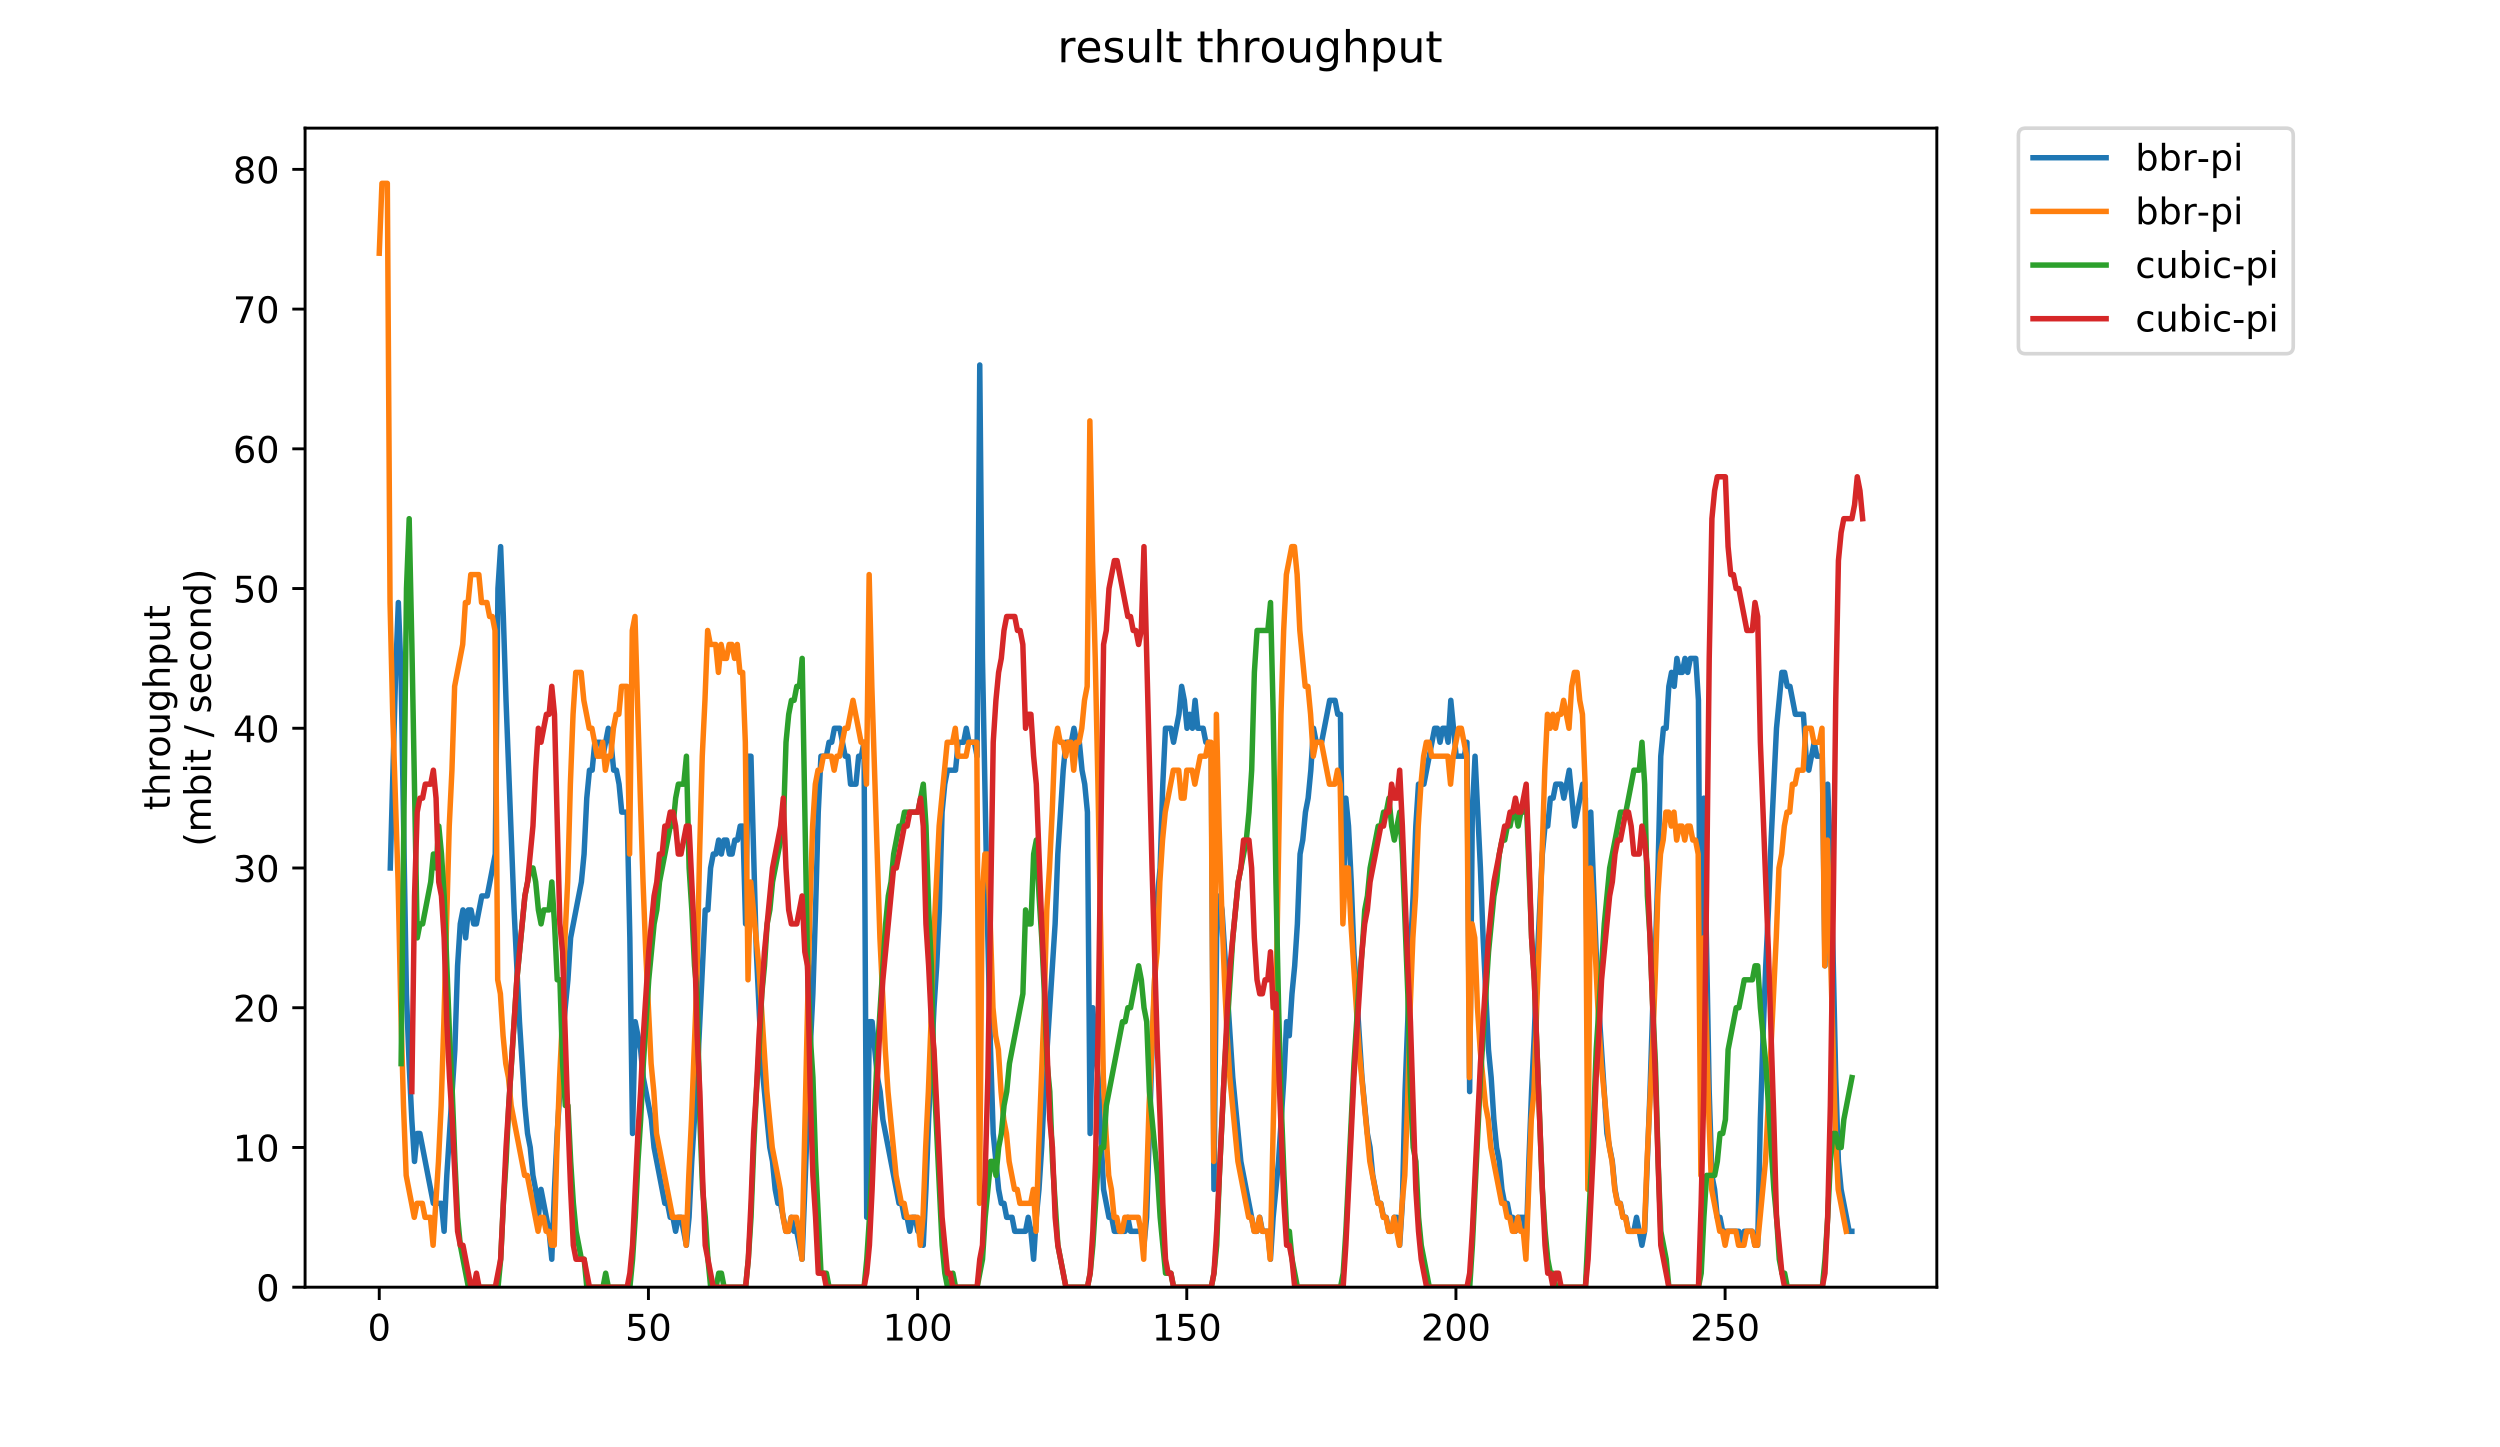 <?xml version="1.0" encoding="utf-8" standalone="no"?>
<!DOCTYPE svg PUBLIC "-//W3C//DTD SVG 1.1//EN"
  "http://www.w3.org/Graphics/SVG/1.1/DTD/svg11.dtd">
<!-- Created with matplotlib (https://matplotlib.org/) -->
<svg height="396pt" version="1.1" viewBox="0 0 684 396" width="684pt" xmlns="http://www.w3.org/2000/svg" xmlns:xlink="http://www.w3.org/1999/xlink">
 <defs>
  <style type="text/css">
*{stroke-linecap:butt;stroke-linejoin:round;}
  </style>
 </defs>
 <g id="figure_1">
  <g id="patch_1">
   <path d="M 0 396 
L 684 396 
L 684 0 
L 0 0 
z
" style="fill:#ffffff;"/>
  </g>
  <g id="axes_1">
   <g id="patch_2">
    <path d="M 83.472 352.174 
L 529.913 352.174 
L 529.913 35.062 
L 83.472 35.062 
z
" style="fill:#ffffff;"/>
   </g>
   <g id="matplotlib.axis_1">
    <g id="xtick_1">
     <g id="line2d_1">
      <defs>
       <path d="M 0 0 
L 0 3.5 
" id="maf9b4256c9" style="stroke:#000000;stroke-width:0.8;"/>
      </defs>
      <g>
       <use style="stroke:#000000;stroke-width:0.8;" x="103.765" xlink:href="#maf9b4256c9" y="352.174"/>
      </g>
     </g>
     <g id="text_1">
      <!-- 0 -->
      <defs>
       <path d="M 31.781 66.406 
Q 24.172 66.406 20.328 58.906 
Q 16.5 51.422 16.5 36.375 
Q 16.5 21.391 20.328 13.891 
Q 24.172 6.391 31.781 6.391 
Q 39.453 6.391 43.281 13.891 
Q 47.125 21.391 47.125 36.375 
Q 47.125 51.422 43.281 58.906 
Q 39.453 66.406 31.781 66.406 
z
M 31.781 74.219 
Q 44.047 74.219 50.516 64.516 
Q 56.984 54.828 56.984 36.375 
Q 56.984 17.969 50.516 8.266 
Q 44.047 -1.422 31.781 -1.422 
Q 19.531 -1.422 13.062 8.266 
Q 6.594 17.969 6.594 36.375 
Q 6.594 54.828 13.062 64.516 
Q 19.531 74.219 31.781 74.219 
z
" id="DejaVuSans-48"/>
      </defs>
      <g transform="translate(100.584 366.773)scale(0.1 -0.1)">
       <use xlink:href="#DejaVuSans-48"/>
      </g>
     </g>
    </g>
    <g id="xtick_2">
     <g id="line2d_2">
      <g>
       <use style="stroke:#000000;stroke-width:0.8;" x="177.41" xlink:href="#maf9b4256c9" y="352.174"/>
      </g>
     </g>
     <g id="text_2">
      <!-- 50 -->
      <defs>
       <path d="M 10.797 72.906 
L 49.516 72.906 
L 49.516 64.594 
L 19.828 64.594 
L 19.828 46.734 
Q 21.969 47.469 24.109 47.828 
Q 26.266 48.188 28.422 48.188 
Q 40.625 48.188 47.75 41.5 
Q 54.891 34.812 54.891 23.391 
Q 54.891 11.625 47.562 5.094 
Q 40.234 -1.422 26.906 -1.422 
Q 22.312 -1.422 17.547 -0.641 
Q 12.797 0.141 7.719 1.703 
L 7.719 11.625 
Q 12.109 9.234 16.797 8.062 
Q 21.484 6.891 26.703 6.891 
Q 35.156 6.891 40.078 11.328 
Q 45.016 15.766 45.016 23.391 
Q 45.016 31 40.078 35.438 
Q 35.156 39.891 26.703 39.891 
Q 22.75 39.891 18.812 39.016 
Q 14.891 38.141 10.797 36.281 
z
" id="DejaVuSans-53"/>
      </defs>
      <g transform="translate(171.047 366.773)scale(0.1 -0.1)">
       <use xlink:href="#DejaVuSans-53"/>
       <use x="63.623" xlink:href="#DejaVuSans-48"/>
      </g>
     </g>
    </g>
    <g id="xtick_3">
     <g id="line2d_3">
      <g>
       <use style="stroke:#000000;stroke-width:0.8;" x="251.055" xlink:href="#maf9b4256c9" y="352.174"/>
      </g>
     </g>
     <g id="text_3">
      <!-- 100 -->
      <defs>
       <path d="M 12.406 8.297 
L 28.516 8.297 
L 28.516 63.922 
L 10.984 60.406 
L 10.984 69.391 
L 28.422 72.906 
L 38.281 72.906 
L 38.281 8.297 
L 54.391 8.297 
L 54.391 0 
L 12.406 0 
z
" id="DejaVuSans-49"/>
      </defs>
      <g transform="translate(241.511 366.773)scale(0.1 -0.1)">
       <use xlink:href="#DejaVuSans-49"/>
       <use x="63.623" xlink:href="#DejaVuSans-48"/>
       <use x="127.246" xlink:href="#DejaVuSans-48"/>
      </g>
     </g>
    </g>
    <g id="xtick_4">
     <g id="line2d_4">
      <g>
       <use style="stroke:#000000;stroke-width:0.8;" x="324.7" xlink:href="#maf9b4256c9" y="352.174"/>
      </g>
     </g>
     <g id="text_4">
      <!-- 150 -->
      <g transform="translate(315.156 366.773)scale(0.1 -0.1)">
       <use xlink:href="#DejaVuSans-49"/>
       <use x="63.623" xlink:href="#DejaVuSans-53"/>
       <use x="127.246" xlink:href="#DejaVuSans-48"/>
      </g>
     </g>
    </g>
    <g id="xtick_5">
     <g id="line2d_5">
      <g>
       <use style="stroke:#000000;stroke-width:0.8;" x="398.344" xlink:href="#maf9b4256c9" y="352.174"/>
      </g>
     </g>
     <g id="text_5">
      <!-- 200 -->
      <defs>
       <path d="M 19.188 8.297 
L 53.609 8.297 
L 53.609 0 
L 7.328 0 
L 7.328 8.297 
Q 12.938 14.109 22.625 23.891 
Q 32.328 33.688 34.812 36.531 
Q 39.547 41.844 41.422 45.531 
Q 43.312 49.219 43.312 52.781 
Q 43.312 58.594 39.234 62.25 
Q 35.156 65.922 28.609 65.922 
Q 23.969 65.922 18.812 64.312 
Q 13.672 62.703 7.812 59.422 
L 7.812 69.391 
Q 13.766 71.781 18.938 73 
Q 24.125 74.219 28.422 74.219 
Q 39.75 74.219 46.484 68.547 
Q 53.219 62.891 53.219 53.422 
Q 53.219 48.922 51.531 44.891 
Q 49.859 40.875 45.406 35.406 
Q 44.188 33.984 37.641 27.219 
Q 31.109 20.453 19.188 8.297 
z
" id="DejaVuSans-50"/>
      </defs>
      <g transform="translate(388.801 366.773)scale(0.1 -0.1)">
       <use xlink:href="#DejaVuSans-50"/>
       <use x="63.623" xlink:href="#DejaVuSans-48"/>
       <use x="127.246" xlink:href="#DejaVuSans-48"/>
      </g>
     </g>
    </g>
    <g id="xtick_6">
     <g id="line2d_6">
      <g>
       <use style="stroke:#000000;stroke-width:0.8;" x="471.989" xlink:href="#maf9b4256c9" y="352.174"/>
      </g>
     </g>
     <g id="text_6">
      <!-- 250 -->
      <g transform="translate(462.445 366.773)scale(0.1 -0.1)">
       <use xlink:href="#DejaVuSans-50"/>
       <use x="63.623" xlink:href="#DejaVuSans-53"/>
       <use x="127.246" xlink:href="#DejaVuSans-48"/>
      </g>
     </g>
    </g>
   </g>
   <g id="matplotlib.axis_2">
    <g id="ytick_1">
     <g id="line2d_7">
      <defs>
       <path d="M 0 0 
L -3.5 0 
" id="m55e8b5eaa9" style="stroke:#000000;stroke-width:0.8;"/>
      </defs>
      <g>
       <use style="stroke:#000000;stroke-width:0.8;" x="83.472" xlink:href="#m55e8b5eaa9" y="352.174"/>
      </g>
     </g>
     <g id="text_7">
      <!-- 0 -->
      <g transform="translate(70.11 355.973)scale(0.1 -0.1)">
       <use xlink:href="#DejaVuSans-48"/>
      </g>
     </g>
    </g>
    <g id="ytick_2">
     <g id="line2d_8">
      <g>
       <use style="stroke:#000000;stroke-width:0.8;" x="83.472" xlink:href="#m55e8b5eaa9" y="313.945"/>
      </g>
     </g>
     <g id="text_8">
      <!-- 10 -->
      <g transform="translate(63.747 317.744)scale(0.1 -0.1)">
       <use xlink:href="#DejaVuSans-49"/>
       <use x="63.623" xlink:href="#DejaVuSans-48"/>
      </g>
     </g>
    </g>
    <g id="ytick_3">
     <g id="line2d_9">
      <g>
       <use style="stroke:#000000;stroke-width:0.8;" x="83.472" xlink:href="#m55e8b5eaa9" y="275.716"/>
      </g>
     </g>
     <g id="text_9">
      <!-- 20 -->
      <g transform="translate(63.747 279.515)scale(0.1 -0.1)">
       <use xlink:href="#DejaVuSans-50"/>
       <use x="63.623" xlink:href="#DejaVuSans-48"/>
      </g>
     </g>
    </g>
    <g id="ytick_4">
     <g id="line2d_10">
      <g>
       <use style="stroke:#000000;stroke-width:0.8;" x="83.472" xlink:href="#m55e8b5eaa9" y="237.486"/>
      </g>
     </g>
     <g id="text_10">
      <!-- 30 -->
      <defs>
       <path d="M 40.578 39.312 
Q 47.656 37.797 51.625 33 
Q 55.609 28.219 55.609 21.188 
Q 55.609 10.406 48.188 4.484 
Q 40.766 -1.422 27.094 -1.422 
Q 22.516 -1.422 17.656 -0.516 
Q 12.797 0.391 7.625 2.203 
L 7.625 11.719 
Q 11.719 9.328 16.594 8.109 
Q 21.484 6.891 26.812 6.891 
Q 36.078 6.891 40.938 10.547 
Q 45.797 14.203 45.797 21.188 
Q 45.797 27.641 41.281 31.266 
Q 36.766 34.906 28.719 34.906 
L 20.219 34.906 
L 20.219 43.016 
L 29.109 43.016 
Q 36.375 43.016 40.234 45.922 
Q 44.094 48.828 44.094 54.297 
Q 44.094 59.906 40.109 62.906 
Q 36.141 65.922 28.719 65.922 
Q 24.656 65.922 20.016 65.031 
Q 15.375 64.156 9.812 62.312 
L 9.812 71.094 
Q 15.438 72.656 20.344 73.438 
Q 25.25 74.219 29.594 74.219 
Q 40.828 74.219 47.359 69.109 
Q 53.906 64.016 53.906 55.328 
Q 53.906 49.266 50.438 45.094 
Q 46.969 40.922 40.578 39.312 
z
" id="DejaVuSans-51"/>
      </defs>
      <g transform="translate(63.747 241.286)scale(0.1 -0.1)">
       <use xlink:href="#DejaVuSans-51"/>
       <use x="63.623" xlink:href="#DejaVuSans-48"/>
      </g>
     </g>
    </g>
    <g id="ytick_5">
     <g id="line2d_11">
      <g>
       <use style="stroke:#000000;stroke-width:0.8;" x="83.472" xlink:href="#m55e8b5eaa9" y="199.257"/>
      </g>
     </g>
     <g id="text_11">
      <!-- 40 -->
      <defs>
       <path d="M 37.797 64.312 
L 12.891 25.391 
L 37.797 25.391 
z
M 35.203 72.906 
L 47.609 72.906 
L 47.609 25.391 
L 58.016 25.391 
L 58.016 17.188 
L 47.609 17.188 
L 47.609 0 
L 37.797 0 
L 37.797 17.188 
L 4.891 17.188 
L 4.891 26.703 
z
" id="DejaVuSans-52"/>
      </defs>
      <g transform="translate(63.747 203.056)scale(0.1 -0.1)">
       <use xlink:href="#DejaVuSans-52"/>
       <use x="63.623" xlink:href="#DejaVuSans-48"/>
      </g>
     </g>
    </g>
    <g id="ytick_6">
     <g id="line2d_12">
      <g>
       <use style="stroke:#000000;stroke-width:0.8;" x="83.472" xlink:href="#m55e8b5eaa9" y="161.028"/>
      </g>
     </g>
     <g id="text_12">
      <!-- 50 -->
      <g transform="translate(63.747 164.827)scale(0.1 -0.1)">
       <use xlink:href="#DejaVuSans-53"/>
       <use x="63.623" xlink:href="#DejaVuSans-48"/>
      </g>
     </g>
    </g>
    <g id="ytick_7">
     <g id="line2d_13">
      <g>
       <use style="stroke:#000000;stroke-width:0.8;" x="83.472" xlink:href="#m55e8b5eaa9" y="122.799"/>
      </g>
     </g>
     <g id="text_13">
      <!-- 60 -->
      <defs>
       <path d="M 33.016 40.375 
Q 26.375 40.375 22.484 35.828 
Q 18.609 31.297 18.609 23.391 
Q 18.609 15.531 22.484 10.953 
Q 26.375 6.391 33.016 6.391 
Q 39.656 6.391 43.531 10.953 
Q 47.406 15.531 47.406 23.391 
Q 47.406 31.297 43.531 35.828 
Q 39.656 40.375 33.016 40.375 
z
M 52.594 71.297 
L 52.594 62.312 
Q 48.875 64.062 45.094 64.984 
Q 41.312 65.922 37.594 65.922 
Q 27.828 65.922 22.672 59.328 
Q 17.531 52.734 16.797 39.406 
Q 19.672 43.656 24.016 45.922 
Q 28.375 48.188 33.594 48.188 
Q 44.578 48.188 50.953 41.516 
Q 57.328 34.859 57.328 23.391 
Q 57.328 12.156 50.688 5.359 
Q 44.047 -1.422 33.016 -1.422 
Q 20.359 -1.422 13.672 8.266 
Q 6.984 17.969 6.984 36.375 
Q 6.984 53.656 15.188 63.938 
Q 23.391 74.219 37.203 74.219 
Q 40.922 74.219 44.703 73.484 
Q 48.484 72.75 52.594 71.297 
z
" id="DejaVuSans-54"/>
      </defs>
      <g transform="translate(63.747 126.598)scale(0.1 -0.1)">
       <use xlink:href="#DejaVuSans-54"/>
       <use x="63.623" xlink:href="#DejaVuSans-48"/>
      </g>
     </g>
    </g>
    <g id="ytick_8">
     <g id="line2d_14">
      <g>
       <use style="stroke:#000000;stroke-width:0.8;" x="83.472" xlink:href="#m55e8b5eaa9" y="84.569"/>
      </g>
     </g>
     <g id="text_14">
      <!-- 70 -->
      <defs>
       <path d="M 8.203 72.906 
L 55.078 72.906 
L 55.078 68.703 
L 28.609 0 
L 18.312 0 
L 43.219 64.594 
L 8.203 64.594 
z
" id="DejaVuSans-55"/>
      </defs>
      <g transform="translate(63.747 88.369)scale(0.1 -0.1)">
       <use xlink:href="#DejaVuSans-55"/>
       <use x="63.623" xlink:href="#DejaVuSans-48"/>
      </g>
     </g>
    </g>
    <g id="ytick_9">
     <g id="line2d_15">
      <g>
       <use style="stroke:#000000;stroke-width:0.8;" x="83.472" xlink:href="#m55e8b5eaa9" y="46.34"/>
      </g>
     </g>
     <g id="text_15">
      <!-- 80 -->
      <defs>
       <path d="M 31.781 34.625 
Q 24.75 34.625 20.719 30.859 
Q 16.703 27.094 16.703 20.516 
Q 16.703 13.922 20.719 10.156 
Q 24.75 6.391 31.781 6.391 
Q 38.812 6.391 42.859 10.172 
Q 46.922 13.969 46.922 20.516 
Q 46.922 27.094 42.891 30.859 
Q 38.875 34.625 31.781 34.625 
z
M 21.922 38.812 
Q 15.578 40.375 12.031 44.719 
Q 8.5 49.078 8.5 55.328 
Q 8.5 64.062 14.719 69.141 
Q 20.953 74.219 31.781 74.219 
Q 42.672 74.219 48.875 69.141 
Q 55.078 64.062 55.078 55.328 
Q 55.078 49.078 51.531 44.719 
Q 48 40.375 41.703 38.812 
Q 48.828 37.156 52.797 32.312 
Q 56.781 27.484 56.781 20.516 
Q 56.781 9.906 50.312 4.234 
Q 43.844 -1.422 31.781 -1.422 
Q 19.734 -1.422 13.25 4.234 
Q 6.781 9.906 6.781 20.516 
Q 6.781 27.484 10.781 32.312 
Q 14.797 37.156 21.922 38.812 
z
M 18.312 54.391 
Q 18.312 48.734 21.844 45.562 
Q 25.391 42.391 31.781 42.391 
Q 38.141 42.391 41.719 45.562 
Q 45.312 48.734 45.312 54.391 
Q 45.312 60.062 41.719 63.234 
Q 38.141 66.406 31.781 66.406 
Q 25.391 66.406 21.844 63.234 
Q 18.312 60.062 18.312 54.391 
z
" id="DejaVuSans-56"/>
      </defs>
      <g transform="translate(63.747 50.139)scale(0.1 -0.1)">
       <use xlink:href="#DejaVuSans-56"/>
       <use x="63.623" xlink:href="#DejaVuSans-48"/>
      </g>
     </g>
    </g>
    <g id="text_16">
     <!-- throughput -->
     <defs>
      <path d="M 18.312 70.219 
L 18.312 54.688 
L 36.812 54.688 
L 36.812 47.703 
L 18.312 47.703 
L 18.312 18.016 
Q 18.312 11.328 20.141 9.422 
Q 21.969 7.516 27.594 7.516 
L 36.812 7.516 
L 36.812 0 
L 27.594 0 
Q 17.188 0 13.234 3.875 
Q 9.281 7.766 9.281 18.016 
L 9.281 47.703 
L 2.688 47.703 
L 2.688 54.688 
L 9.281 54.688 
L 9.281 70.219 
z
" id="DejaVuSans-116"/>
      <path d="M 54.891 33.016 
L 54.891 0 
L 45.906 0 
L 45.906 32.719 
Q 45.906 40.484 42.875 44.328 
Q 39.844 48.188 33.797 48.188 
Q 26.516 48.188 22.312 43.547 
Q 18.109 38.922 18.109 30.906 
L 18.109 0 
L 9.078 0 
L 9.078 75.984 
L 18.109 75.984 
L 18.109 46.188 
Q 21.344 51.125 25.703 53.562 
Q 30.078 56 35.797 56 
Q 45.219 56 50.047 50.172 
Q 54.891 44.344 54.891 33.016 
z
" id="DejaVuSans-104"/>
      <path d="M 41.109 46.297 
Q 39.594 47.172 37.812 47.578 
Q 36.031 48 33.891 48 
Q 26.266 48 22.188 43.047 
Q 18.109 38.094 18.109 28.812 
L 18.109 0 
L 9.078 0 
L 9.078 54.688 
L 18.109 54.688 
L 18.109 46.188 
Q 20.953 51.172 25.484 53.578 
Q 30.031 56 36.531 56 
Q 37.453 56 38.578 55.875 
Q 39.703 55.766 41.062 55.516 
z
" id="DejaVuSans-114"/>
      <path d="M 30.609 48.391 
Q 23.391 48.391 19.188 42.75 
Q 14.984 37.109 14.984 27.297 
Q 14.984 17.484 19.156 11.844 
Q 23.344 6.203 30.609 6.203 
Q 37.797 6.203 41.984 11.859 
Q 46.188 17.531 46.188 27.297 
Q 46.188 37.016 41.984 42.703 
Q 37.797 48.391 30.609 48.391 
z
M 30.609 56 
Q 42.328 56 49.016 48.375 
Q 55.719 40.766 55.719 27.297 
Q 55.719 13.875 49.016 6.219 
Q 42.328 -1.422 30.609 -1.422 
Q 18.844 -1.422 12.172 6.219 
Q 5.516 13.875 5.516 27.297 
Q 5.516 40.766 12.172 48.375 
Q 18.844 56 30.609 56 
z
" id="DejaVuSans-111"/>
      <path d="M 8.5 21.578 
L 8.5 54.688 
L 17.484 54.688 
L 17.484 21.922 
Q 17.484 14.156 20.5 10.266 
Q 23.531 6.391 29.594 6.391 
Q 36.859 6.391 41.078 11.031 
Q 45.312 15.672 45.312 23.688 
L 45.312 54.688 
L 54.297 54.688 
L 54.297 0 
L 45.312 0 
L 45.312 8.406 
Q 42.047 3.422 37.719 1 
Q 33.406 -1.422 27.688 -1.422 
Q 18.266 -1.422 13.375 4.438 
Q 8.5 10.297 8.5 21.578 
z
M 31.109 56 
z
" id="DejaVuSans-117"/>
      <path d="M 45.406 27.984 
Q 45.406 37.75 41.375 43.109 
Q 37.359 48.484 30.078 48.484 
Q 22.859 48.484 18.828 43.109 
Q 14.797 37.75 14.797 27.984 
Q 14.797 18.266 18.828 12.891 
Q 22.859 7.516 30.078 7.516 
Q 37.359 7.516 41.375 12.891 
Q 45.406 18.266 45.406 27.984 
z
M 54.391 6.781 
Q 54.391 -7.172 48.188 -13.984 
Q 42 -20.797 29.203 -20.797 
Q 24.469 -20.797 20.266 -20.094 
Q 16.062 -19.391 12.109 -17.922 
L 12.109 -9.188 
Q 16.062 -11.328 19.922 -12.344 
Q 23.781 -13.375 27.781 -13.375 
Q 36.625 -13.375 41.016 -8.766 
Q 45.406 -4.156 45.406 5.172 
L 45.406 9.625 
Q 42.625 4.781 38.281 2.391 
Q 33.938 0 27.875 0 
Q 17.828 0 11.672 7.656 
Q 5.516 15.328 5.516 27.984 
Q 5.516 40.672 11.672 48.328 
Q 17.828 56 27.875 56 
Q 33.938 56 38.281 53.609 
Q 42.625 51.219 45.406 46.391 
L 45.406 54.688 
L 54.391 54.688 
z
" id="DejaVuSans-103"/>
      <path d="M 18.109 8.203 
L 18.109 -20.797 
L 9.078 -20.797 
L 9.078 54.688 
L 18.109 54.688 
L 18.109 46.391 
Q 20.953 51.266 25.266 53.625 
Q 29.594 56 35.594 56 
Q 45.562 56 51.781 48.094 
Q 58.016 40.188 58.016 27.297 
Q 58.016 14.406 51.781 6.484 
Q 45.562 -1.422 35.594 -1.422 
Q 29.594 -1.422 25.266 0.953 
Q 20.953 3.328 18.109 8.203 
z
M 48.688 27.297 
Q 48.688 37.203 44.609 42.844 
Q 40.531 48.484 33.406 48.484 
Q 26.266 48.484 22.188 42.844 
Q 18.109 37.203 18.109 27.297 
Q 18.109 17.391 22.188 11.75 
Q 26.266 6.109 33.406 6.109 
Q 40.531 6.109 44.609 11.75 
Q 48.688 17.391 48.688 27.297 
z
" id="DejaVuSans-112"/>
     </defs>
     <g transform="translate(46.47 221.675)rotate(-90)scale(0.1 -0.1)">
      <use xlink:href="#DejaVuSans-116"/>
      <use x="39.209" xlink:href="#DejaVuSans-104"/>
      <use x="102.588" xlink:href="#DejaVuSans-114"/>
      <use x="143.67" xlink:href="#DejaVuSans-111"/>
      <use x="204.852" xlink:href="#DejaVuSans-117"/>
      <use x="268.23" xlink:href="#DejaVuSans-103"/>
      <use x="331.707" xlink:href="#DejaVuSans-104"/>
      <use x="395.086" xlink:href="#DejaVuSans-112"/>
      <use x="458.562" xlink:href="#DejaVuSans-117"/>
      <use x="521.941" xlink:href="#DejaVuSans-116"/>
     </g>
     <!-- (mbit / second) -->
     <defs>
      <path d="M 31 75.875 
Q 24.469 64.656 21.281 53.656 
Q 18.109 42.672 18.109 31.391 
Q 18.109 20.125 21.312 9.062 
Q 24.516 -2 31 -13.188 
L 23.188 -13.188 
Q 15.875 -1.703 12.234 9.375 
Q 8.594 20.453 8.594 31.391 
Q 8.594 42.281 12.203 53.312 
Q 15.828 64.359 23.188 75.875 
z
" id="DejaVuSans-40"/>
      <path d="M 52 44.188 
Q 55.375 50.25 60.062 53.125 
Q 64.75 56 71.094 56 
Q 79.641 56 84.281 50.016 
Q 88.922 44.047 88.922 33.016 
L 88.922 0 
L 79.891 0 
L 79.891 32.719 
Q 79.891 40.578 77.094 44.375 
Q 74.312 48.188 68.609 48.188 
Q 61.625 48.188 57.562 43.547 
Q 53.516 38.922 53.516 30.906 
L 53.516 0 
L 44.484 0 
L 44.484 32.719 
Q 44.484 40.625 41.703 44.406 
Q 38.922 48.188 33.109 48.188 
Q 26.219 48.188 22.156 43.531 
Q 18.109 38.875 18.109 30.906 
L 18.109 0 
L 9.078 0 
L 9.078 54.688 
L 18.109 54.688 
L 18.109 46.188 
Q 21.188 51.219 25.484 53.609 
Q 29.781 56 35.688 56 
Q 41.656 56 45.828 52.969 
Q 50 49.953 52 44.188 
z
" id="DejaVuSans-109"/>
      <path d="M 48.688 27.297 
Q 48.688 37.203 44.609 42.844 
Q 40.531 48.484 33.406 48.484 
Q 26.266 48.484 22.188 42.844 
Q 18.109 37.203 18.109 27.297 
Q 18.109 17.391 22.188 11.75 
Q 26.266 6.109 33.406 6.109 
Q 40.531 6.109 44.609 11.75 
Q 48.688 17.391 48.688 27.297 
z
M 18.109 46.391 
Q 20.953 51.266 25.266 53.625 
Q 29.594 56 35.594 56 
Q 45.562 56 51.781 48.094 
Q 58.016 40.188 58.016 27.297 
Q 58.016 14.406 51.781 6.484 
Q 45.562 -1.422 35.594 -1.422 
Q 29.594 -1.422 25.266 0.953 
Q 20.953 3.328 18.109 8.203 
L 18.109 0 
L 9.078 0 
L 9.078 75.984 
L 18.109 75.984 
z
" id="DejaVuSans-98"/>
      <path d="M 9.422 54.688 
L 18.406 54.688 
L 18.406 0 
L 9.422 0 
z
M 9.422 75.984 
L 18.406 75.984 
L 18.406 64.594 
L 9.422 64.594 
z
" id="DejaVuSans-105"/>
      <path id="DejaVuSans-32"/>
      <path d="M 25.391 72.906 
L 33.688 72.906 
L 8.297 -9.281 
L 0 -9.281 
z
" id="DejaVuSans-47"/>
      <path d="M 44.281 53.078 
L 44.281 44.578 
Q 40.484 46.531 36.375 47.5 
Q 32.281 48.484 27.875 48.484 
Q 21.188 48.484 17.844 46.438 
Q 14.5 44.391 14.5 40.281 
Q 14.5 37.156 16.891 35.375 
Q 19.281 33.594 26.516 31.984 
L 29.594 31.297 
Q 39.156 29.25 43.188 25.516 
Q 47.219 21.781 47.219 15.094 
Q 47.219 7.469 41.188 3.016 
Q 35.156 -1.422 24.609 -1.422 
Q 20.219 -1.422 15.453 -0.562 
Q 10.688 0.297 5.422 2 
L 5.422 11.281 
Q 10.406 8.688 15.234 7.391 
Q 20.062 6.109 24.812 6.109 
Q 31.156 6.109 34.562 8.281 
Q 37.984 10.453 37.984 14.406 
Q 37.984 18.062 35.516 20.016 
Q 33.062 21.969 24.703 23.781 
L 21.578 24.516 
Q 13.234 26.266 9.516 29.906 
Q 5.812 33.547 5.812 39.891 
Q 5.812 47.609 11.281 51.797 
Q 16.75 56 26.812 56 
Q 31.781 56 36.172 55.266 
Q 40.578 54.547 44.281 53.078 
z
" id="DejaVuSans-115"/>
      <path d="M 56.203 29.594 
L 56.203 25.203 
L 14.891 25.203 
Q 15.484 15.922 20.484 11.062 
Q 25.484 6.203 34.422 6.203 
Q 39.594 6.203 44.453 7.469 
Q 49.312 8.734 54.109 11.281 
L 54.109 2.781 
Q 49.266 0.734 44.188 -0.344 
Q 39.109 -1.422 33.891 -1.422 
Q 20.797 -1.422 13.156 6.188 
Q 5.516 13.812 5.516 26.812 
Q 5.516 40.234 12.766 48.109 
Q 20.016 56 32.328 56 
Q 43.359 56 49.781 48.891 
Q 56.203 41.797 56.203 29.594 
z
M 47.219 32.234 
Q 47.125 39.594 43.094 43.984 
Q 39.062 48.391 32.422 48.391 
Q 24.906 48.391 20.391 44.141 
Q 15.875 39.891 15.188 32.172 
z
" id="DejaVuSans-101"/>
      <path d="M 48.781 52.594 
L 48.781 44.188 
Q 44.969 46.297 41.141 47.344 
Q 37.312 48.391 33.406 48.391 
Q 24.656 48.391 19.812 42.844 
Q 14.984 37.312 14.984 27.297 
Q 14.984 17.281 19.812 11.734 
Q 24.656 6.203 33.406 6.203 
Q 37.312 6.203 41.141 7.25 
Q 44.969 8.297 48.781 10.406 
L 48.781 2.094 
Q 45.016 0.344 40.984 -0.531 
Q 36.969 -1.422 32.422 -1.422 
Q 20.062 -1.422 12.781 6.344 
Q 5.516 14.109 5.516 27.297 
Q 5.516 40.672 12.859 48.328 
Q 20.219 56 33.016 56 
Q 37.156 56 41.109 55.141 
Q 45.062 54.297 48.781 52.594 
z
" id="DejaVuSans-99"/>
      <path d="M 54.891 33.016 
L 54.891 0 
L 45.906 0 
L 45.906 32.719 
Q 45.906 40.484 42.875 44.328 
Q 39.844 48.188 33.797 48.188 
Q 26.516 48.188 22.312 43.547 
Q 18.109 38.922 18.109 30.906 
L 18.109 0 
L 9.078 0 
L 9.078 54.688 
L 18.109 54.688 
L 18.109 46.188 
Q 21.344 51.125 25.703 53.562 
Q 30.078 56 35.797 56 
Q 45.219 56 50.047 50.172 
Q 54.891 44.344 54.891 33.016 
z
" id="DejaVuSans-110"/>
      <path d="M 45.406 46.391 
L 45.406 75.984 
L 54.391 75.984 
L 54.391 0 
L 45.406 0 
L 45.406 8.203 
Q 42.578 3.328 38.25 0.953 
Q 33.938 -1.422 27.875 -1.422 
Q 17.969 -1.422 11.734 6.484 
Q 5.516 14.406 5.516 27.297 
Q 5.516 40.188 11.734 48.094 
Q 17.969 56 27.875 56 
Q 33.938 56 38.25 53.625 
Q 42.578 51.266 45.406 46.391 
z
M 14.797 27.297 
Q 14.797 17.391 18.875 11.75 
Q 22.953 6.109 30.078 6.109 
Q 37.203 6.109 41.297 11.75 
Q 45.406 17.391 45.406 27.297 
Q 45.406 37.203 41.297 42.844 
Q 37.203 48.484 30.078 48.484 
Q 22.953 48.484 18.875 42.844 
Q 14.797 37.203 14.797 27.297 
z
" id="DejaVuSans-100"/>
      <path d="M 8.016 75.875 
L 15.828 75.875 
Q 23.141 64.359 26.781 53.312 
Q 30.422 42.281 30.422 31.391 
Q 30.422 20.453 26.781 9.375 
Q 23.141 -1.703 15.828 -13.188 
L 8.016 -13.188 
Q 14.5 -2 17.703 9.062 
Q 20.906 20.125 20.906 31.391 
Q 20.906 42.672 17.703 53.656 
Q 14.5 64.656 8.016 75.875 
z
" id="DejaVuSans-41"/>
     </defs>
     <g transform="translate(57.668 231.609)rotate(-90)scale(0.1 -0.1)">
      <use xlink:href="#DejaVuSans-40"/>
      <use x="39.014" xlink:href="#DejaVuSans-109"/>
      <use x="136.426" xlink:href="#DejaVuSans-98"/>
      <use x="199.902" xlink:href="#DejaVuSans-105"/>
      <use x="227.686" xlink:href="#DejaVuSans-116"/>
      <use x="266.895" xlink:href="#DejaVuSans-32"/>
      <use x="298.682" xlink:href="#DejaVuSans-47"/>
      <use x="332.373" xlink:href="#DejaVuSans-32"/>
      <use x="364.16" xlink:href="#DejaVuSans-115"/>
      <use x="416.26" xlink:href="#DejaVuSans-101"/>
      <use x="477.783" xlink:href="#DejaVuSans-99"/>
      <use x="532.764" xlink:href="#DejaVuSans-111"/>
      <use x="593.945" xlink:href="#DejaVuSans-110"/>
      <use x="657.324" xlink:href="#DejaVuSans-100"/>
      <use x="720.801" xlink:href="#DejaVuSans-41"/>
     </g>
    </g>
   </g>
   <g id="line2d_16">
    <path clip-path="url(#p509dd3160c)" d="M 106.779 237.486 
L 108.252 183.965 
L 108.988 164.851 
L 109.724 183.965 
L 111.197 271.893 
L 111.934 291.007 
L 112.67 306.299 
L 113.407 317.768 
L 114.143 310.122 
L 114.88 310.122 
L 118.562 329.237 
L 120.771 329.237 
L 121.508 336.882 
L 122.244 321.591 
L 124.453 287.184 
L 125.19 264.247 
L 125.926 252.778 
L 126.663 248.955 
L 127.399 256.601 
L 128.136 248.955 
L 128.872 248.955 
L 129.609 252.778 
L 130.345 252.778 
L 131.818 245.132 
L 133.291 245.132 
L 135.5 233.663 
L 136.237 161.028 
L 136.973 149.559 
L 137.709 168.674 
L 138.446 191.611 
L 140.655 248.955 
L 142.128 279.539 
L 143.601 302.476 
L 144.338 310.122 
L 145.074 313.945 
L 145.81 321.591 
L 146.547 325.414 
L 147.283 333.06 
L 148.02 325.414 
L 150.229 336.882 
L 150.966 344.528 
L 151.702 325.414 
L 152.438 310.122 
L 153.175 298.653 
L 153.911 283.362 
L 155.384 268.07 
L 156.121 256.601 
L 159.066 241.309 
L 159.803 233.663 
L 160.539 218.372 
L 161.276 210.726 
L 162.012 210.726 
L 162.749 203.08 
L 164.222 203.08 
L 164.958 206.903 
L 166.431 199.257 
L 167.167 203.08 
L 167.904 210.726 
L 168.64 210.726 
L 169.377 214.549 
L 170.113 222.195 
L 171.586 222.195 
L 172.323 256.601 
L 173.059 310.122 
L 173.795 279.539 
L 175.268 287.184 
L 176.005 294.83 
L 178.214 306.299 
L 178.951 313.945 
L 181.896 329.237 
L 182.633 329.237 
L 183.369 333.06 
L 184.106 333.06 
L 184.842 336.882 
L 185.579 333.06 
L 186.315 333.06 
L 187.788 340.705 
L 188.524 333.06 
L 189.261 317.768 
L 190.734 294.83 
L 192.943 248.955 
L 193.68 248.955 
L 194.416 237.486 
L 195.152 233.663 
L 195.889 233.663 
L 196.625 229.841 
L 197.362 233.663 
L 198.098 229.841 
L 198.835 229.841 
L 199.571 233.663 
L 200.308 233.663 
L 201.044 229.841 
L 201.78 229.841 
L 202.517 226.018 
L 203.253 226.018 
L 203.99 252.778 
L 204.726 206.903 
L 205.463 206.903 
L 206.936 260.424 
L 208.408 291.007 
L 210.618 313.945 
L 211.354 317.768 
L 212.091 325.414 
L 212.827 329.237 
L 213.564 329.237 
L 215.037 336.882 
L 215.773 336.882 
L 216.509 333.06 
L 217.246 336.882 
L 217.982 336.882 
L 219.455 344.528 
L 221.665 287.184 
L 222.401 271.893 
L 223.137 248.955 
L 223.874 222.195 
L 224.61 206.903 
L 226.083 206.903 
L 226.82 203.08 
L 227.556 203.08 
L 228.293 199.257 
L 229.765 199.257 
L 231.238 206.903 
L 231.975 206.903 
L 232.711 214.549 
L 234.184 214.549 
L 234.921 206.903 
L 235.657 206.903 
L 236.394 203.08 
L 237.13 333.06 
L 237.866 279.539 
L 238.603 279.539 
L 240.076 294.83 
L 240.812 298.653 
L 241.549 306.299 
L 245.967 329.237 
L 246.704 329.237 
L 247.44 333.06 
L 248.177 333.06 
L 248.913 336.882 
L 249.65 333.06 
L 250.386 333.06 
L 251.122 336.882 
L 251.859 336.882 
L 252.595 340.705 
L 253.332 325.414 
L 254.068 306.299 
L 255.541 275.716 
L 256.278 264.247 
L 257.014 248.955 
L 257.751 222.195 
L 258.487 214.549 
L 259.223 210.726 
L 261.433 210.726 
L 262.169 203.08 
L 263.642 203.08 
L 264.379 199.257 
L 265.115 203.08 
L 266.588 203.08 
L 267.324 206.903 
L 268.061 99.861 
L 268.797 180.143 
L 270.27 256.601 
L 271.007 287.184 
L 271.743 310.122 
L 273.216 325.414 
L 273.952 329.237 
L 274.689 329.237 
L 275.425 333.06 
L 276.898 333.06 
L 277.635 336.882 
L 280.58 336.882 
L 281.317 333.06 
L 282.053 336.882 
L 282.79 344.528 
L 283.526 333.06 
L 284.263 325.414 
L 284.999 313.945 
L 285.736 298.653 
L 288.681 252.778 
L 289.418 233.663 
L 290.891 210.726 
L 291.627 203.08 
L 293.1 203.08 
L 293.836 199.257 
L 294.573 203.08 
L 295.309 203.08 
L 296.046 210.726 
L 296.782 214.549 
L 297.519 222.195 
L 298.255 310.122 
L 298.992 275.716 
L 299.728 287.184 
L 300.465 294.83 
L 301.937 325.414 
L 303.41 333.06 
L 304.147 333.06 
L 304.883 336.882 
L 307.829 336.882 
L 308.565 333.06 
L 309.302 336.882 
L 312.248 336.882 
L 312.984 340.705 
L 313.721 333.06 
L 315.193 287.184 
L 315.93 268.07 
L 316.666 245.132 
L 317.403 237.486 
L 318.139 214.549 
L 318.876 199.257 
L 320.349 199.257 
L 321.085 203.08 
L 322.558 195.434 
L 323.294 187.788 
L 324.031 191.611 
L 324.767 199.257 
L 325.504 195.434 
L 326.24 199.257 
L 326.977 191.611 
L 327.713 199.257 
L 329.186 199.257 
L 329.922 203.08 
L 330.659 203.08 
L 331.395 206.903 
L 332.132 325.414 
L 332.868 256.601 
L 333.605 245.132 
L 334.341 248.955 
L 337.287 294.83 
L 339.496 317.768 
L 343.179 336.882 
L 343.915 336.882 
L 344.651 333.06 
L 345.388 336.882 
L 346.861 336.882 
L 347.597 344.528 
L 348.334 333.06 
L 349.807 317.768 
L 351.279 294.83 
L 352.016 279.539 
L 352.752 283.362 
L 353.489 271.893 
L 354.225 264.247 
L 354.962 252.778 
L 355.698 233.663 
L 356.435 229.841 
L 357.171 222.195 
L 357.907 218.372 
L 358.644 210.726 
L 359.38 199.257 
L 360.117 203.08 
L 361.59 203.08 
L 363.799 191.611 
L 365.272 191.611 
L 366.008 195.434 
L 366.745 195.434 
L 367.481 248.955 
L 368.218 218.372 
L 368.954 226.018 
L 369.691 241.309 
L 370.427 260.424 
L 372.636 294.83 
L 374.109 310.122 
L 374.846 313.945 
L 375.582 321.591 
L 377.055 329.237 
L 377.792 329.237 
L 378.528 333.06 
L 379.264 333.06 
L 380.001 336.882 
L 380.737 336.882 
L 381.474 333.06 
L 382.21 333.06 
L 382.947 340.705 
L 383.683 329.237 
L 384.42 298.653 
L 385.893 260.424 
L 386.629 245.132 
L 387.365 226.018 
L 388.102 214.549 
L 389.575 214.549 
L 392.521 199.257 
L 393.257 199.257 
L 393.993 203.08 
L 394.73 199.257 
L 395.466 199.257 
L 396.203 203.08 
L 396.939 191.611 
L 398.412 206.903 
L 400.621 206.903 
L 401.358 203.08 
L 402.094 298.653 
L 402.831 222.195 
L 403.567 206.903 
L 405.04 237.486 
L 405.777 256.601 
L 407.249 287.184 
L 407.986 294.83 
L 408.722 306.299 
L 409.459 313.945 
L 410.195 317.768 
L 410.932 325.414 
L 411.668 329.237 
L 412.405 329.237 
L 413.141 333.06 
L 413.878 333.06 
L 414.614 336.882 
L 415.35 333.06 
L 416.823 333.06 
L 417.56 340.705 
L 418.296 317.768 
L 419.033 298.653 
L 419.769 283.362 
L 420.506 264.247 
L 421.978 233.663 
L 422.715 226.018 
L 423.451 226.018 
L 424.188 218.372 
L 424.924 218.372 
L 425.661 214.549 
L 427.134 214.549 
L 427.87 218.372 
L 429.343 210.726 
L 430.816 226.018 
L 433.025 214.549 
L 433.762 218.372 
L 434.498 294.83 
L 435.235 222.195 
L 436.707 260.424 
L 437.444 275.716 
L 439.653 310.122 
L 441.126 317.768 
L 441.863 325.414 
L 442.599 329.237 
L 443.335 329.237 
L 444.072 333.06 
L 444.808 333.06 
L 445.545 336.882 
L 447.018 336.882 
L 447.754 333.06 
L 449.227 340.705 
L 449.963 336.882 
L 451.436 298.653 
L 452.173 275.716 
L 452.909 260.424 
L 453.646 237.486 
L 454.382 206.903 
L 455.119 199.257 
L 455.855 199.257 
L 456.592 187.788 
L 457.328 183.965 
L 458.064 187.788 
L 458.801 180.143 
L 459.537 183.965 
L 460.274 183.965 
L 461.01 180.143 
L 461.747 183.965 
L 462.483 180.143 
L 463.956 180.143 
L 464.692 191.611 
L 465.429 306.299 
L 466.165 218.372 
L 467.638 298.653 
L 468.375 321.591 
L 469.111 325.414 
L 469.848 333.06 
L 470.584 333.06 
L 471.32 336.882 
L 475.739 336.882 
L 476.476 340.705 
L 477.212 336.882 
L 479.421 336.882 
L 480.158 340.705 
L 480.894 340.705 
L 481.631 306.299 
L 482.367 283.362 
L 483.104 264.247 
L 483.84 248.955 
L 484.577 229.841 
L 486.049 199.257 
L 487.522 183.965 
L 488.259 183.965 
L 488.995 187.788 
L 489.732 187.788 
L 491.205 195.434 
L 493.414 195.434 
L 494.15 206.903 
L 494.887 210.726 
L 496.36 203.08 
L 497.096 206.903 
L 498.569 206.903 
L 499.306 264.247 
L 500.042 214.549 
L 500.778 233.663 
L 501.515 260.424 
L 502.251 294.83 
L 502.988 317.768 
L 503.724 325.414 
L 505.934 336.882 
L 506.67 336.882 
L 506.67 336.882 
" style="fill:none;stroke:#1f77b4;stroke-linecap:square;stroke-width:1.5;"/>
   </g>
   <g id="line2d_17">
    <path clip-path="url(#p509dd3160c)" d="M 103.765 69.278 
L 104.502 50.163 
L 105.974 50.163 
L 106.711 164.851 
L 107.447 195.434 
L 108.92 241.309 
L 109.657 275.716 
L 110.393 302.476 
L 111.13 321.591 
L 113.339 333.06 
L 114.075 329.237 
L 115.548 329.237 
L 116.285 333.06 
L 117.758 333.06 
L 118.494 340.705 
L 119.967 317.768 
L 120.703 302.476 
L 121.44 279.539 
L 122.913 226.018 
L 123.649 210.726 
L 124.386 187.788 
L 126.595 176.32 
L 127.331 164.851 
L 128.068 164.851 
L 128.804 157.205 
L 131.014 157.205 
L 131.75 164.851 
L 133.223 164.851 
L 133.959 168.674 
L 134.696 168.674 
L 135.432 172.497 
L 136.169 268.07 
L 136.905 271.893 
L 137.642 283.362 
L 138.378 291.007 
L 139.115 294.83 
L 139.851 302.476 
L 143.533 321.591 
L 144.27 321.591 
L 147.216 336.882 
L 147.952 333.06 
L 148.688 333.06 
L 149.425 336.882 
L 150.161 336.882 
L 150.898 340.705 
L 151.634 340.705 
L 152.371 313.945 
L 153.107 294.83 
L 153.844 279.539 
L 154.58 256.601 
L 155.316 241.309 
L 156.053 214.549 
L 156.789 195.434 
L 157.526 183.965 
L 158.999 183.965 
L 159.735 191.611 
L 161.208 199.257 
L 161.945 199.257 
L 163.417 206.903 
L 164.154 206.903 
L 164.89 203.08 
L 165.627 210.726 
L 166.363 206.903 
L 167.1 206.903 
L 167.836 199.257 
L 168.573 195.434 
L 169.309 195.434 
L 170.045 187.788 
L 171.518 187.788 
L 172.255 233.663 
L 172.991 172.497 
L 173.728 168.674 
L 175.201 218.372 
L 175.937 241.309 
L 176.673 260.424 
L 178.146 291.007 
L 178.883 298.653 
L 179.619 310.122 
L 184.038 333.06 
L 186.984 333.06 
L 187.72 340.705 
L 188.457 321.591 
L 189.193 306.299 
L 190.666 268.07 
L 191.402 233.663 
L 192.139 206.903 
L 192.875 191.611 
L 193.612 172.497 
L 194.348 176.32 
L 195.821 176.32 
L 196.558 183.965 
L 197.294 176.32 
L 198.03 180.143 
L 198.767 180.143 
L 199.503 176.32 
L 200.24 176.32 
L 200.976 180.143 
L 201.713 176.32 
L 202.449 183.965 
L 203.186 183.965 
L 203.922 203.08 
L 204.658 268.07 
L 205.395 241.309 
L 207.604 264.247 
L 209.814 298.653 
L 211.287 313.945 
L 213.496 325.414 
L 214.232 333.06 
L 214.969 336.882 
L 215.705 336.882 
L 216.442 333.06 
L 217.915 333.06 
L 218.651 336.882 
L 219.387 344.528 
L 220.86 279.539 
L 221.597 248.955 
L 222.333 226.018 
L 223.07 214.549 
L 223.806 210.726 
L 224.543 210.726 
L 225.279 206.903 
L 227.488 206.903 
L 228.225 210.726 
L 228.961 206.903 
L 229.698 206.903 
L 231.171 199.257 
L 231.907 199.257 
L 233.38 191.611 
L 235.589 203.08 
L 236.326 203.08 
L 237.062 214.549 
L 237.799 157.205 
L 238.535 187.788 
L 240.744 256.601 
L 242.217 287.184 
L 242.954 298.653 
L 245.163 321.591 
L 246.636 329.237 
L 247.372 329.237 
L 248.109 333.06 
L 251.055 333.06 
L 251.791 340.705 
L 252.528 333.06 
L 253.264 313.945 
L 254.001 298.653 
L 254.737 279.539 
L 255.473 256.601 
L 256.946 226.018 
L 259.156 203.08 
L 260.629 203.08 
L 261.365 199.257 
L 262.101 206.903 
L 264.311 206.903 
L 265.047 203.08 
L 267.257 203.08 
L 267.993 329.237 
L 268.729 245.132 
L 269.466 233.663 
L 270.202 233.663 
L 270.939 252.778 
L 271.675 275.716 
L 272.412 283.362 
L 273.148 287.184 
L 273.885 298.653 
L 274.621 306.299 
L 275.358 310.122 
L 276.094 317.768 
L 277.567 325.414 
L 278.303 325.414 
L 279.04 329.237 
L 281.986 329.237 
L 282.722 325.414 
L 283.458 336.882 
L 284.195 313.945 
L 285.668 275.716 
L 286.404 248.955 
L 287.141 237.486 
L 287.877 222.195 
L 288.614 203.08 
L 289.35 199.257 
L 290.086 203.08 
L 290.823 203.08 
L 291.559 206.903 
L 292.296 203.08 
L 293.032 203.08 
L 293.769 210.726 
L 294.505 203.08 
L 295.242 203.08 
L 295.978 199.257 
L 296.715 191.611 
L 297.451 187.788 
L 298.187 115.153 
L 298.924 153.382 
L 299.66 180.143 
L 300.397 214.549 
L 301.87 294.83 
L 302.606 310.122 
L 303.343 321.591 
L 304.079 325.414 
L 304.815 333.06 
L 305.552 333.06 
L 306.288 336.882 
L 307.025 336.882 
L 307.761 333.06 
L 311.443 333.06 
L 312.18 336.882 
L 312.916 344.528 
L 313.653 325.414 
L 314.389 302.476 
L 315.126 287.184 
L 315.862 268.07 
L 316.599 260.424 
L 317.335 241.309 
L 318.072 229.841 
L 318.808 222.195 
L 321.017 210.726 
L 322.49 210.726 
L 323.227 218.372 
L 323.963 218.372 
L 324.7 210.726 
L 326.172 210.726 
L 326.909 214.549 
L 328.382 206.903 
L 329.855 206.903 
L 330.591 203.08 
L 331.328 203.08 
L 332.064 317.768 
L 332.8 195.434 
L 333.537 226.018 
L 334.273 248.955 
L 335.01 268.07 
L 335.746 283.362 
L 336.483 294.83 
L 338.692 317.768 
L 341.638 333.06 
L 342.374 333.06 
L 343.111 336.882 
L 343.847 336.882 
L 344.584 333.06 
L 345.32 336.882 
L 346.793 336.882 
L 347.529 344.528 
L 349.002 279.539 
L 350.475 195.434 
L 351.212 172.497 
L 351.948 157.205 
L 353.421 149.559 
L 354.157 149.559 
L 354.894 157.205 
L 355.63 172.497 
L 357.103 187.788 
L 357.84 187.788 
L 358.576 195.434 
L 359.313 206.903 
L 360.049 203.08 
L 361.522 203.08 
L 363.731 214.549 
L 365.204 214.549 
L 365.941 210.726 
L 366.677 214.549 
L 367.414 252.778 
L 368.15 237.486 
L 368.886 237.486 
L 369.623 252.778 
L 371.832 287.184 
L 374.778 317.768 
L 376.987 329.237 
L 377.724 329.237 
L 378.46 333.06 
L 379.197 333.06 
L 379.933 336.882 
L 380.67 336.882 
L 381.406 333.06 
L 382.879 340.705 
L 383.615 329.237 
L 384.352 321.591 
L 385.088 302.476 
L 385.825 275.716 
L 386.561 256.601 
L 387.298 245.132 
L 388.034 226.018 
L 388.771 214.549 
L 389.507 206.903 
L 390.243 203.08 
L 390.98 203.08 
L 391.716 206.903 
L 396.135 206.903 
L 396.871 214.549 
L 397.608 206.903 
L 399.081 199.257 
L 399.817 199.257 
L 401.29 206.903 
L 402.027 294.83 
L 402.763 252.778 
L 403.5 256.601 
L 404.236 275.716 
L 404.972 287.184 
L 406.445 302.476 
L 407.182 306.299 
L 407.918 313.945 
L 410.864 329.237 
L 411.6 329.237 
L 412.337 333.06 
L 413.073 333.06 
L 413.81 336.882 
L 414.546 336.882 
L 415.283 333.06 
L 416.019 336.882 
L 416.756 336.882 
L 417.492 344.528 
L 418.965 306.299 
L 419.701 298.653 
L 420.438 275.716 
L 421.174 256.601 
L 422.647 210.726 
L 423.384 195.434 
L 424.12 199.257 
L 424.857 195.434 
L 425.593 199.257 
L 426.329 195.434 
L 427.066 195.434 
L 427.802 191.611 
L 429.275 199.257 
L 430.012 187.788 
L 430.748 183.965 
L 431.485 183.965 
L 432.221 191.611 
L 432.957 195.434 
L 433.694 214.549 
L 434.43 325.414 
L 435.167 237.486 
L 435.903 248.955 
L 437.376 279.539 
L 438.113 291.007 
L 440.322 313.945 
L 441.058 317.768 
L 441.795 325.414 
L 442.531 329.237 
L 443.268 329.237 
L 444.004 333.06 
L 444.741 333.06 
L 445.477 336.882 
L 449.896 336.882 
L 450.632 317.768 
L 452.105 287.184 
L 452.842 268.07 
L 453.578 245.132 
L 454.314 233.663 
L 455.051 229.841 
L 455.787 222.195 
L 456.524 222.195 
L 457.26 226.018 
L 457.997 222.195 
L 458.733 229.841 
L 459.47 226.018 
L 460.206 226.018 
L 460.942 229.841 
L 461.679 226.018 
L 462.415 226.018 
L 463.152 229.841 
L 463.888 229.841 
L 464.625 233.663 
L 465.361 321.591 
L 466.098 256.601 
L 466.834 279.539 
L 467.57 306.299 
L 468.307 325.414 
L 470.516 336.882 
L 471.253 336.882 
L 471.989 340.705 
L 472.726 336.882 
L 474.935 336.882 
L 475.671 340.705 
L 477.144 340.705 
L 477.881 336.882 
L 479.354 336.882 
L 480.09 340.705 
L 480.827 340.705 
L 483.036 317.768 
L 485.982 256.601 
L 486.718 237.486 
L 487.455 233.663 
L 488.191 226.018 
L 488.927 222.195 
L 489.664 222.195 
L 490.4 214.549 
L 491.137 214.549 
L 491.873 210.726 
L 493.346 210.726 
L 494.083 199.257 
L 495.556 199.257 
L 496.292 203.08 
L 497.765 203.08 
L 498.501 199.257 
L 499.238 264.247 
L 499.974 229.841 
L 502.184 310.122 
L 502.92 325.414 
L 505.129 336.882 
L 505.129 336.882 
" style="fill:none;stroke:#ff7f0e;stroke-linecap:square;stroke-width:1.5;"/>
   </g>
   <g id="line2d_18">
    <path clip-path="url(#p509dd3160c)" d="M 109.742 291.007 
L 111.215 161.028 
L 111.951 141.913 
L 112.688 176.32 
L 114.161 256.601 
L 114.897 252.778 
L 115.634 252.778 
L 117.843 241.309 
L 118.579 233.663 
L 119.316 237.486 
L 120.052 226.018 
L 120.789 233.663 
L 121.525 245.132 
L 122.998 283.362 
L 123.735 298.653 
L 124.471 317.768 
L 125.208 333.06 
L 125.944 340.705 
L 128.153 352.174 
L 136.254 352.174 
L 136.991 344.528 
L 137.727 329.237 
L 138.464 317.768 
L 139.2 302.476 
L 141.409 268.07 
L 143.619 245.132 
L 145.092 237.486 
L 145.828 237.486 
L 146.565 241.309 
L 147.301 248.955 
L 148.037 252.778 
L 148.774 248.955 
L 150.247 248.955 
L 150.983 241.309 
L 151.72 252.778 
L 152.456 268.07 
L 153.193 268.07 
L 153.929 291.007 
L 154.665 302.476 
L 155.402 302.476 
L 156.138 317.768 
L 156.875 329.237 
L 157.611 336.882 
L 159.084 344.528 
L 159.821 344.528 
L 160.557 352.174 
L 164.976 352.174 
L 165.712 348.351 
L 166.449 352.174 
L 172.34 352.174 
L 173.077 344.528 
L 173.813 333.06 
L 174.55 317.768 
L 175.286 306.299 
L 176.022 291.007 
L 177.495 268.07 
L 178.968 252.778 
L 179.705 248.955 
L 180.441 241.309 
L 183.387 226.018 
L 184.123 226.018 
L 184.86 218.372 
L 185.596 214.549 
L 187.069 214.549 
L 187.806 206.903 
L 188.542 237.486 
L 189.279 248.955 
L 190.015 264.247 
L 190.751 271.893 
L 191.488 306.299 
L 192.224 325.414 
L 192.961 333.06 
L 193.697 344.528 
L 194.434 352.174 
L 195.907 352.174 
L 196.643 348.351 
L 197.379 348.351 
L 198.116 352.174 
L 204.007 352.174 
L 204.744 344.528 
L 205.48 333.06 
L 206.217 313.945 
L 206.953 298.653 
L 207.69 287.184 
L 208.426 271.893 
L 209.163 264.247 
L 209.899 252.778 
L 210.636 248.955 
L 211.372 241.309 
L 214.318 226.018 
L 215.054 203.08 
L 215.791 195.434 
L 216.527 191.611 
L 217.264 191.611 
L 218 187.788 
L 218.736 187.788 
L 219.473 180.143 
L 220.946 264.247 
L 221.682 283.362 
L 222.419 294.83 
L 223.155 317.768 
L 224.628 348.351 
L 226.101 348.351 
L 226.837 352.174 
L 236.411 352.174 
L 237.148 344.528 
L 237.884 333.06 
L 240.093 287.184 
L 242.303 252.778 
L 243.039 245.132 
L 243.776 241.309 
L 244.512 233.663 
L 245.985 226.018 
L 246.721 226.018 
L 247.458 222.195 
L 251.14 222.195 
L 252.613 214.549 
L 253.35 226.018 
L 254.086 248.955 
L 254.822 264.247 
L 255.559 294.83 
L 257.768 340.705 
L 258.505 348.351 
L 259.241 352.174 
L 259.978 352.174 
L 260.714 348.351 
L 261.45 352.174 
L 267.342 352.174 
L 268.815 344.528 
L 269.551 333.06 
L 271.024 317.768 
L 271.761 317.768 
L 272.497 321.591 
L 273.234 313.945 
L 273.97 310.122 
L 274.707 302.476 
L 275.443 298.653 
L 276.179 291.007 
L 279.862 271.893 
L 280.598 248.955 
L 281.335 252.778 
L 282.071 252.778 
L 282.807 233.663 
L 283.544 229.841 
L 284.28 245.132 
L 285.017 256.601 
L 285.753 271.893 
L 286.49 291.007 
L 287.226 298.653 
L 287.963 317.768 
L 289.435 340.705 
L 291.645 352.174 
L 297.536 352.174 
L 298.273 348.351 
L 299.009 340.705 
L 300.482 317.768 
L 301.219 313.945 
L 301.955 313.945 
L 302.692 302.476 
L 307.11 279.539 
L 307.847 279.539 
L 308.583 275.716 
L 309.32 275.716 
L 311.529 264.247 
L 312.265 268.07 
L 313.002 275.716 
L 313.738 279.539 
L 314.475 298.653 
L 316.684 321.591 
L 317.42 333.06 
L 318.893 348.351 
L 320.366 348.351 
L 321.103 352.174 
L 331.413 352.174 
L 332.149 348.351 
L 332.886 340.705 
L 333.622 321.591 
L 335.095 291.007 
L 337.305 256.601 
L 338.777 241.309 
L 340.987 229.841 
L 341.723 222.195 
L 342.46 210.726 
L 343.196 183.965 
L 343.933 172.497 
L 346.878 172.497 
L 347.615 164.851 
L 348.351 195.434 
L 349.088 241.309 
L 349.824 275.716 
L 350.561 302.476 
L 351.297 321.591 
L 352.034 336.882 
L 352.77 336.882 
L 353.506 344.528 
L 354.979 352.174 
L 366.763 352.174 
L 367.499 348.351 
L 368.235 336.882 
L 370.445 291.007 
L 371.918 268.07 
L 372.654 260.424 
L 373.391 248.955 
L 374.127 245.132 
L 374.863 237.486 
L 377.073 226.018 
L 377.809 226.018 
L 378.546 222.195 
L 379.282 222.195 
L 380.019 218.372 
L 380.755 226.018 
L 381.491 229.841 
L 382.964 222.195 
L 383.701 233.663 
L 385.174 271.893 
L 385.91 298.653 
L 386.647 313.945 
L 387.383 317.768 
L 388.12 333.06 
L 388.856 340.705 
L 391.065 352.174 
L 402.112 352.174 
L 402.848 340.705 
L 405.058 294.83 
L 407.267 260.424 
L 408.74 245.132 
L 409.477 241.309 
L 410.213 233.663 
L 410.949 229.841 
L 411.686 229.841 
L 412.422 226.018 
L 413.159 226.018 
L 413.895 222.195 
L 414.632 222.195 
L 415.368 226.018 
L 416.105 222.195 
L 416.841 222.195 
L 417.577 218.372 
L 419.05 256.601 
L 419.787 268.07 
L 421.996 325.414 
L 422.733 336.882 
L 423.469 344.528 
L 424.205 348.351 
L 424.942 348.351 
L 425.678 352.174 
L 433.779 352.174 
L 435.989 306.299 
L 436.725 287.184 
L 438.934 252.778 
L 440.407 237.486 
L 443.353 222.195 
L 444.826 222.195 
L 447.035 210.726 
L 448.508 210.726 
L 449.245 203.08 
L 449.981 214.549 
L 450.718 245.132 
L 451.454 256.601 
L 452.191 275.716 
L 452.927 291.007 
L 453.663 317.768 
L 454.4 336.882 
L 455.873 344.528 
L 456.609 352.174 
L 464.71 352.174 
L 465.447 348.351 
L 466.183 333.06 
L 466.919 321.591 
L 469.129 321.591 
L 469.865 317.768 
L 470.602 310.122 
L 471.338 310.122 
L 472.075 306.299 
L 472.811 287.184 
L 475.02 275.716 
L 475.757 275.716 
L 477.23 268.07 
L 479.439 268.07 
L 480.176 264.247 
L 480.912 264.247 
L 481.648 275.716 
L 483.121 291.007 
L 485.331 325.414 
L 486.067 333.06 
L 486.804 344.528 
L 487.54 348.351 
L 488.276 348.351 
L 489.013 352.174 
L 498.587 352.174 
L 499.323 344.528 
L 500.06 333.06 
L 500.796 317.768 
L 501.533 310.122 
L 502.269 310.122 
L 503.005 313.945 
L 503.742 313.945 
L 504.478 306.299 
L 506.688 294.83 
L 506.688 294.83 
" style="fill:none;stroke:#2ca02c;stroke-linecap:square;stroke-width:1.5;"/>
   </g>
   <g id="line2d_19">
    <path clip-path="url(#p509dd3160c)" d="M 112.675 298.653 
L 113.411 245.132 
L 114.148 222.195 
L 114.884 218.372 
L 115.62 218.372 
L 116.357 214.549 
L 117.83 214.549 
L 118.566 210.726 
L 119.303 218.372 
L 120.039 241.309 
L 120.776 245.132 
L 121.512 256.601 
L 122.248 279.539 
L 122.985 294.83 
L 123.721 306.299 
L 125.194 336.882 
L 125.931 340.705 
L 126.667 340.705 
L 128.877 352.174 
L 129.613 352.174 
L 130.349 348.351 
L 131.086 352.174 
L 135.505 352.174 
L 136.977 344.528 
L 138.45 313.945 
L 141.396 268.07 
L 143.605 245.132 
L 144.342 241.309 
L 145.815 226.018 
L 146.551 210.726 
L 147.288 199.257 
L 148.024 203.08 
L 149.497 195.434 
L 150.234 195.434 
L 150.97 187.788 
L 151.706 195.434 
L 153.179 252.778 
L 153.916 260.424 
L 155.389 306.299 
L 156.125 325.414 
L 156.862 340.705 
L 157.598 344.528 
L 159.807 344.528 
L 161.28 352.174 
L 171.591 352.174 
L 172.327 348.351 
L 173.063 340.705 
L 174.536 310.122 
L 175.273 298.653 
L 176.009 283.362 
L 177.482 260.424 
L 178.955 245.132 
L 179.691 241.309 
L 180.428 233.663 
L 181.164 233.663 
L 181.901 226.018 
L 182.637 226.018 
L 183.374 222.195 
L 184.11 222.195 
L 184.847 226.018 
L 185.583 233.663 
L 186.319 233.663 
L 187.792 226.018 
L 188.529 226.018 
L 190.002 256.601 
L 190.738 283.362 
L 191.475 298.653 
L 192.211 321.591 
L 192.947 340.705 
L 195.157 352.174 
L 203.994 352.174 
L 204.731 344.528 
L 205.467 329.237 
L 206.204 310.122 
L 206.94 298.653 
L 207.676 283.362 
L 209.149 260.424 
L 211.359 237.486 
L 213.568 226.018 
L 214.304 218.372 
L 215.041 237.486 
L 215.777 248.955 
L 216.514 252.778 
L 217.987 252.778 
L 219.46 245.132 
L 220.196 260.424 
L 220.933 264.247 
L 221.669 298.653 
L 222.405 321.591 
L 223.142 333.06 
L 223.878 348.351 
L 225.351 348.351 
L 226.088 352.174 
L 236.398 352.174 
L 237.134 348.351 
L 237.871 340.705 
L 238.607 325.414 
L 239.344 306.299 
L 240.08 294.83 
L 240.817 279.539 
L 241.553 268.07 
L 244.499 237.486 
L 245.235 237.486 
L 247.445 226.018 
L 248.181 226.018 
L 248.918 222.195 
L 251.127 222.195 
L 251.863 218.372 
L 252.6 226.018 
L 253.336 252.778 
L 254.073 264.247 
L 254.809 279.539 
L 255.546 287.184 
L 257.755 333.06 
L 259.228 348.351 
L 259.964 348.351 
L 260.701 352.174 
L 267.329 352.174 
L 268.065 344.528 
L 268.802 340.705 
L 269.538 321.591 
L 270.275 294.83 
L 271.747 203.08 
L 272.484 191.611 
L 273.22 183.965 
L 273.957 180.143 
L 274.693 172.497 
L 275.43 168.674 
L 277.639 168.674 
L 278.375 172.497 
L 279.112 172.497 
L 279.848 176.32 
L 280.585 199.257 
L 281.321 195.434 
L 282.058 195.434 
L 282.794 206.903 
L 283.531 214.549 
L 285.004 252.778 
L 285.74 268.07 
L 287.213 306.299 
L 287.949 313.945 
L 288.686 333.06 
L 289.422 340.705 
L 291.632 352.174 
L 297.523 352.174 
L 298.26 348.351 
L 298.996 336.882 
L 299.732 317.768 
L 300.469 279.539 
L 301.942 176.32 
L 302.678 172.497 
L 303.415 161.028 
L 304.888 153.382 
L 305.624 153.382 
L 308.57 168.674 
L 309.306 168.674 
L 310.043 172.497 
L 310.779 172.497 
L 311.516 176.32 
L 312.252 172.497 
L 312.989 149.559 
L 315.198 237.486 
L 316.671 287.184 
L 317.407 306.299 
L 318.144 329.237 
L 318.88 344.528 
L 319.617 348.351 
L 320.353 348.351 
L 321.089 352.174 
L 331.4 352.174 
L 332.136 348.351 
L 332.873 336.882 
L 335.818 275.716 
L 336.555 264.247 
L 338.764 241.309 
L 339.501 237.486 
L 340.237 229.841 
L 341.71 229.841 
L 342.446 237.486 
L 343.183 256.601 
L 343.919 268.07 
L 344.656 271.893 
L 345.392 271.893 
L 346.129 268.07 
L 346.865 268.07 
L 347.602 260.424 
L 348.338 275.716 
L 349.075 271.893 
L 351.284 329.237 
L 352.02 340.705 
L 352.757 340.705 
L 353.493 344.528 
L 354.23 352.174 
L 367.486 352.174 
L 368.222 340.705 
L 370.432 294.83 
L 372.641 260.424 
L 373.377 252.778 
L 374.114 248.955 
L 374.85 241.309 
L 377.796 226.018 
L 378.532 226.018 
L 379.269 222.195 
L 380.005 222.195 
L 380.742 214.549 
L 381.478 218.372 
L 382.215 218.372 
L 382.951 210.726 
L 383.688 226.018 
L 385.16 264.247 
L 385.897 279.539 
L 387.37 325.414 
L 388.106 336.882 
L 388.843 344.528 
L 390.316 352.174 
L 401.362 352.174 
L 402.099 348.351 
L 402.835 336.882 
L 405.045 291.007 
L 407.254 256.601 
L 408.727 241.309 
L 411.673 226.018 
L 412.409 226.018 
L 413.146 222.195 
L 413.882 222.195 
L 414.618 218.372 
L 415.355 222.195 
L 416.091 222.195 
L 417.564 214.549 
L 418.301 233.663 
L 419.037 256.601 
L 419.774 268.07 
L 421.983 325.414 
L 422.719 340.705 
L 423.456 348.351 
L 424.192 348.351 
L 424.929 352.174 
L 425.665 348.351 
L 426.402 348.351 
L 427.138 352.174 
L 433.766 352.174 
L 434.502 344.528 
L 435.975 313.945 
L 436.712 294.83 
L 437.448 283.362 
L 438.185 268.07 
L 440.394 245.132 
L 441.131 241.309 
L 441.867 233.663 
L 442.603 229.841 
L 443.34 229.841 
L 444.813 222.195 
L 445.549 222.195 
L 446.286 226.018 
L 447.022 233.663 
L 448.495 233.663 
L 449.231 226.018 
L 449.968 229.841 
L 450.704 237.486 
L 452.914 294.83 
L 454.387 340.705 
L 456.596 352.174 
L 464.697 352.174 
L 465.433 329.237 
L 466.17 298.653 
L 466.906 245.132 
L 467.643 180.143 
L 468.379 141.913 
L 469.116 134.267 
L 469.852 130.444 
L 472.061 130.444 
L 472.798 149.559 
L 473.534 157.205 
L 474.271 157.205 
L 475.007 161.028 
L 475.744 161.028 
L 477.953 172.497 
L 479.426 172.497 
L 480.162 164.851 
L 480.899 168.674 
L 481.635 203.08 
L 483.845 260.424 
L 485.317 306.299 
L 486.054 333.06 
L 487.527 348.351 
L 488.263 352.174 
L 498.573 352.174 
L 499.31 348.351 
L 500.046 333.06 
L 500.783 302.476 
L 501.519 252.778 
L 502.256 191.611 
L 502.992 153.382 
L 503.729 145.736 
L 504.465 141.913 
L 506.674 141.913 
L 507.411 138.09 
L 508.147 130.444 
L 508.884 134.267 
L 509.62 141.913 
L 509.62 141.913 
" style="fill:none;stroke:#d62728;stroke-linecap:square;stroke-width:1.5;"/>
   </g>
   <g id="patch_3">
    <path d="M 83.472 352.174 
L 83.472 35.062 
" style="fill:none;stroke:#000000;stroke-linecap:square;stroke-linejoin:miter;stroke-width:0.8;"/>
   </g>
   <g id="patch_4">
    <path d="M 529.913 352.174 
L 529.913 35.062 
" style="fill:none;stroke:#000000;stroke-linecap:square;stroke-linejoin:miter;stroke-width:0.8;"/>
   </g>
   <g id="patch_5">
    <path d="M 83.472 352.174 
L 529.913 352.174 
" style="fill:none;stroke:#000000;stroke-linecap:square;stroke-linejoin:miter;stroke-width:0.8;"/>
   </g>
   <g id="patch_6">
    <path d="M 83.472 35.062 
L 529.913 35.062 
" style="fill:none;stroke:#000000;stroke-linecap:square;stroke-linejoin:miter;stroke-width:0.8;"/>
   </g>
   <g id="legend_1">
    <g id="patch_7">
     <path d="M 554.235 96.775 
L 625.43 96.775 
Q 627.43 96.775 627.43 94.775 
L 627.43 37.062 
Q 627.43 35.062 625.43 35.062 
L 554.235 35.062 
Q 552.235 35.062 552.235 37.062 
L 552.235 94.775 
Q 552.235 96.775 554.235 96.775 
z
" style="fill:#ffffff;opacity:0.8;stroke:#cccccc;stroke-linejoin:miter;"/>
    </g>
    <g id="line2d_20">
     <path d="M 556.235 43.161 
L 576.235 43.161 
" style="fill:none;stroke:#1f77b4;stroke-linecap:square;stroke-width:1.5;"/>
    </g>
    <g id="line2d_21"/>
    <g id="text_17">
     <!-- bbr-pi -->
     <defs>
      <path d="M 4.891 31.391 
L 31.203 31.391 
L 31.203 23.391 
L 4.891 23.391 
z
" id="DejaVuSans-45"/>
     </defs>
     <g transform="translate(584.235 46.661)scale(0.1 -0.1)">
      <use xlink:href="#DejaVuSans-98"/>
      <use x="63.477" xlink:href="#DejaVuSans-98"/>
      <use x="126.953" xlink:href="#DejaVuSans-114"/>
      <use x="167.973" xlink:href="#DejaVuSans-45"/>
      <use x="204.057" xlink:href="#DejaVuSans-112"/>
      <use x="267.533" xlink:href="#DejaVuSans-105"/>
     </g>
    </g>
    <g id="line2d_22">
     <path d="M 556.235 57.839 
L 576.235 57.839 
" style="fill:none;stroke:#ff7f0e;stroke-linecap:square;stroke-width:1.5;"/>
    </g>
    <g id="line2d_23"/>
    <g id="text_18">
     <!-- bbr-pi -->
     <g transform="translate(584.235 61.339)scale(0.1 -0.1)">
      <use xlink:href="#DejaVuSans-98"/>
      <use x="63.477" xlink:href="#DejaVuSans-98"/>
      <use x="126.953" xlink:href="#DejaVuSans-114"/>
      <use x="167.973" xlink:href="#DejaVuSans-45"/>
      <use x="204.057" xlink:href="#DejaVuSans-112"/>
      <use x="267.533" xlink:href="#DejaVuSans-105"/>
     </g>
    </g>
    <g id="line2d_24">
     <path d="M 556.235 72.517 
L 576.235 72.517 
" style="fill:none;stroke:#2ca02c;stroke-linecap:square;stroke-width:1.5;"/>
    </g>
    <g id="line2d_25"/>
    <g id="text_19">
     <!-- cubic-pi -->
     <g transform="translate(584.235 76.017)scale(0.1 -0.1)">
      <use xlink:href="#DejaVuSans-99"/>
      <use x="54.98" xlink:href="#DejaVuSans-117"/>
      <use x="118.359" xlink:href="#DejaVuSans-98"/>
      <use x="181.836" xlink:href="#DejaVuSans-105"/>
      <use x="209.619" xlink:href="#DejaVuSans-99"/>
      <use x="264.6" xlink:href="#DejaVuSans-45"/>
      <use x="300.684" xlink:href="#DejaVuSans-112"/>
      <use x="364.16" xlink:href="#DejaVuSans-105"/>
     </g>
    </g>
    <g id="line2d_26">
     <path d="M 556.235 87.195 
L 576.235 87.195 
" style="fill:none;stroke:#d62728;stroke-linecap:square;stroke-width:1.5;"/>
    </g>
    <g id="line2d_27"/>
    <g id="text_20">
     <!-- cubic-pi -->
     <g transform="translate(584.235 90.695)scale(0.1 -0.1)">
      <use xlink:href="#DejaVuSans-99"/>
      <use x="54.98" xlink:href="#DejaVuSans-117"/>
      <use x="118.359" xlink:href="#DejaVuSans-98"/>
      <use x="181.836" xlink:href="#DejaVuSans-105"/>
      <use x="209.619" xlink:href="#DejaVuSans-99"/>
      <use x="264.6" xlink:href="#DejaVuSans-45"/>
      <use x="300.684" xlink:href="#DejaVuSans-112"/>
      <use x="364.16" xlink:href="#DejaVuSans-105"/>
     </g>
    </g>
   </g>
  </g>
  <g id="text_21">
   <!-- result throughput -->
   <defs>
    <path d="M 9.422 75.984 
L 18.406 75.984 
L 18.406 0 
L 9.422 0 
z
" id="DejaVuSans-108"/>
   </defs>
   <g transform="translate(289.321 17.038)scale(0.12 -0.12)">
    <use xlink:href="#DejaVuSans-114"/>
    <use x="41.082" xlink:href="#DejaVuSans-101"/>
    <use x="102.605" xlink:href="#DejaVuSans-115"/>
    <use x="154.705" xlink:href="#DejaVuSans-117"/>
    <use x="218.084" xlink:href="#DejaVuSans-108"/>
    <use x="245.867" xlink:href="#DejaVuSans-116"/>
    <use x="285.076" xlink:href="#DejaVuSans-32"/>
    <use x="316.863" xlink:href="#DejaVuSans-116"/>
    <use x="356.072" xlink:href="#DejaVuSans-104"/>
    <use x="419.451" xlink:href="#DejaVuSans-114"/>
    <use x="460.533" xlink:href="#DejaVuSans-111"/>
    <use x="521.715" xlink:href="#DejaVuSans-117"/>
    <use x="585.094" xlink:href="#DejaVuSans-103"/>
    <use x="648.57" xlink:href="#DejaVuSans-104"/>
    <use x="711.949" xlink:href="#DejaVuSans-112"/>
    <use x="775.426" xlink:href="#DejaVuSans-117"/>
    <use x="838.805" xlink:href="#DejaVuSans-116"/>
   </g>
  </g>
 </g>
 <defs>
  <clipPath id="p509dd3160c">
   <rect height="317.112" width="446.441" x="83.472" y="35.062"/>
  </clipPath>
 </defs>
</svg>
